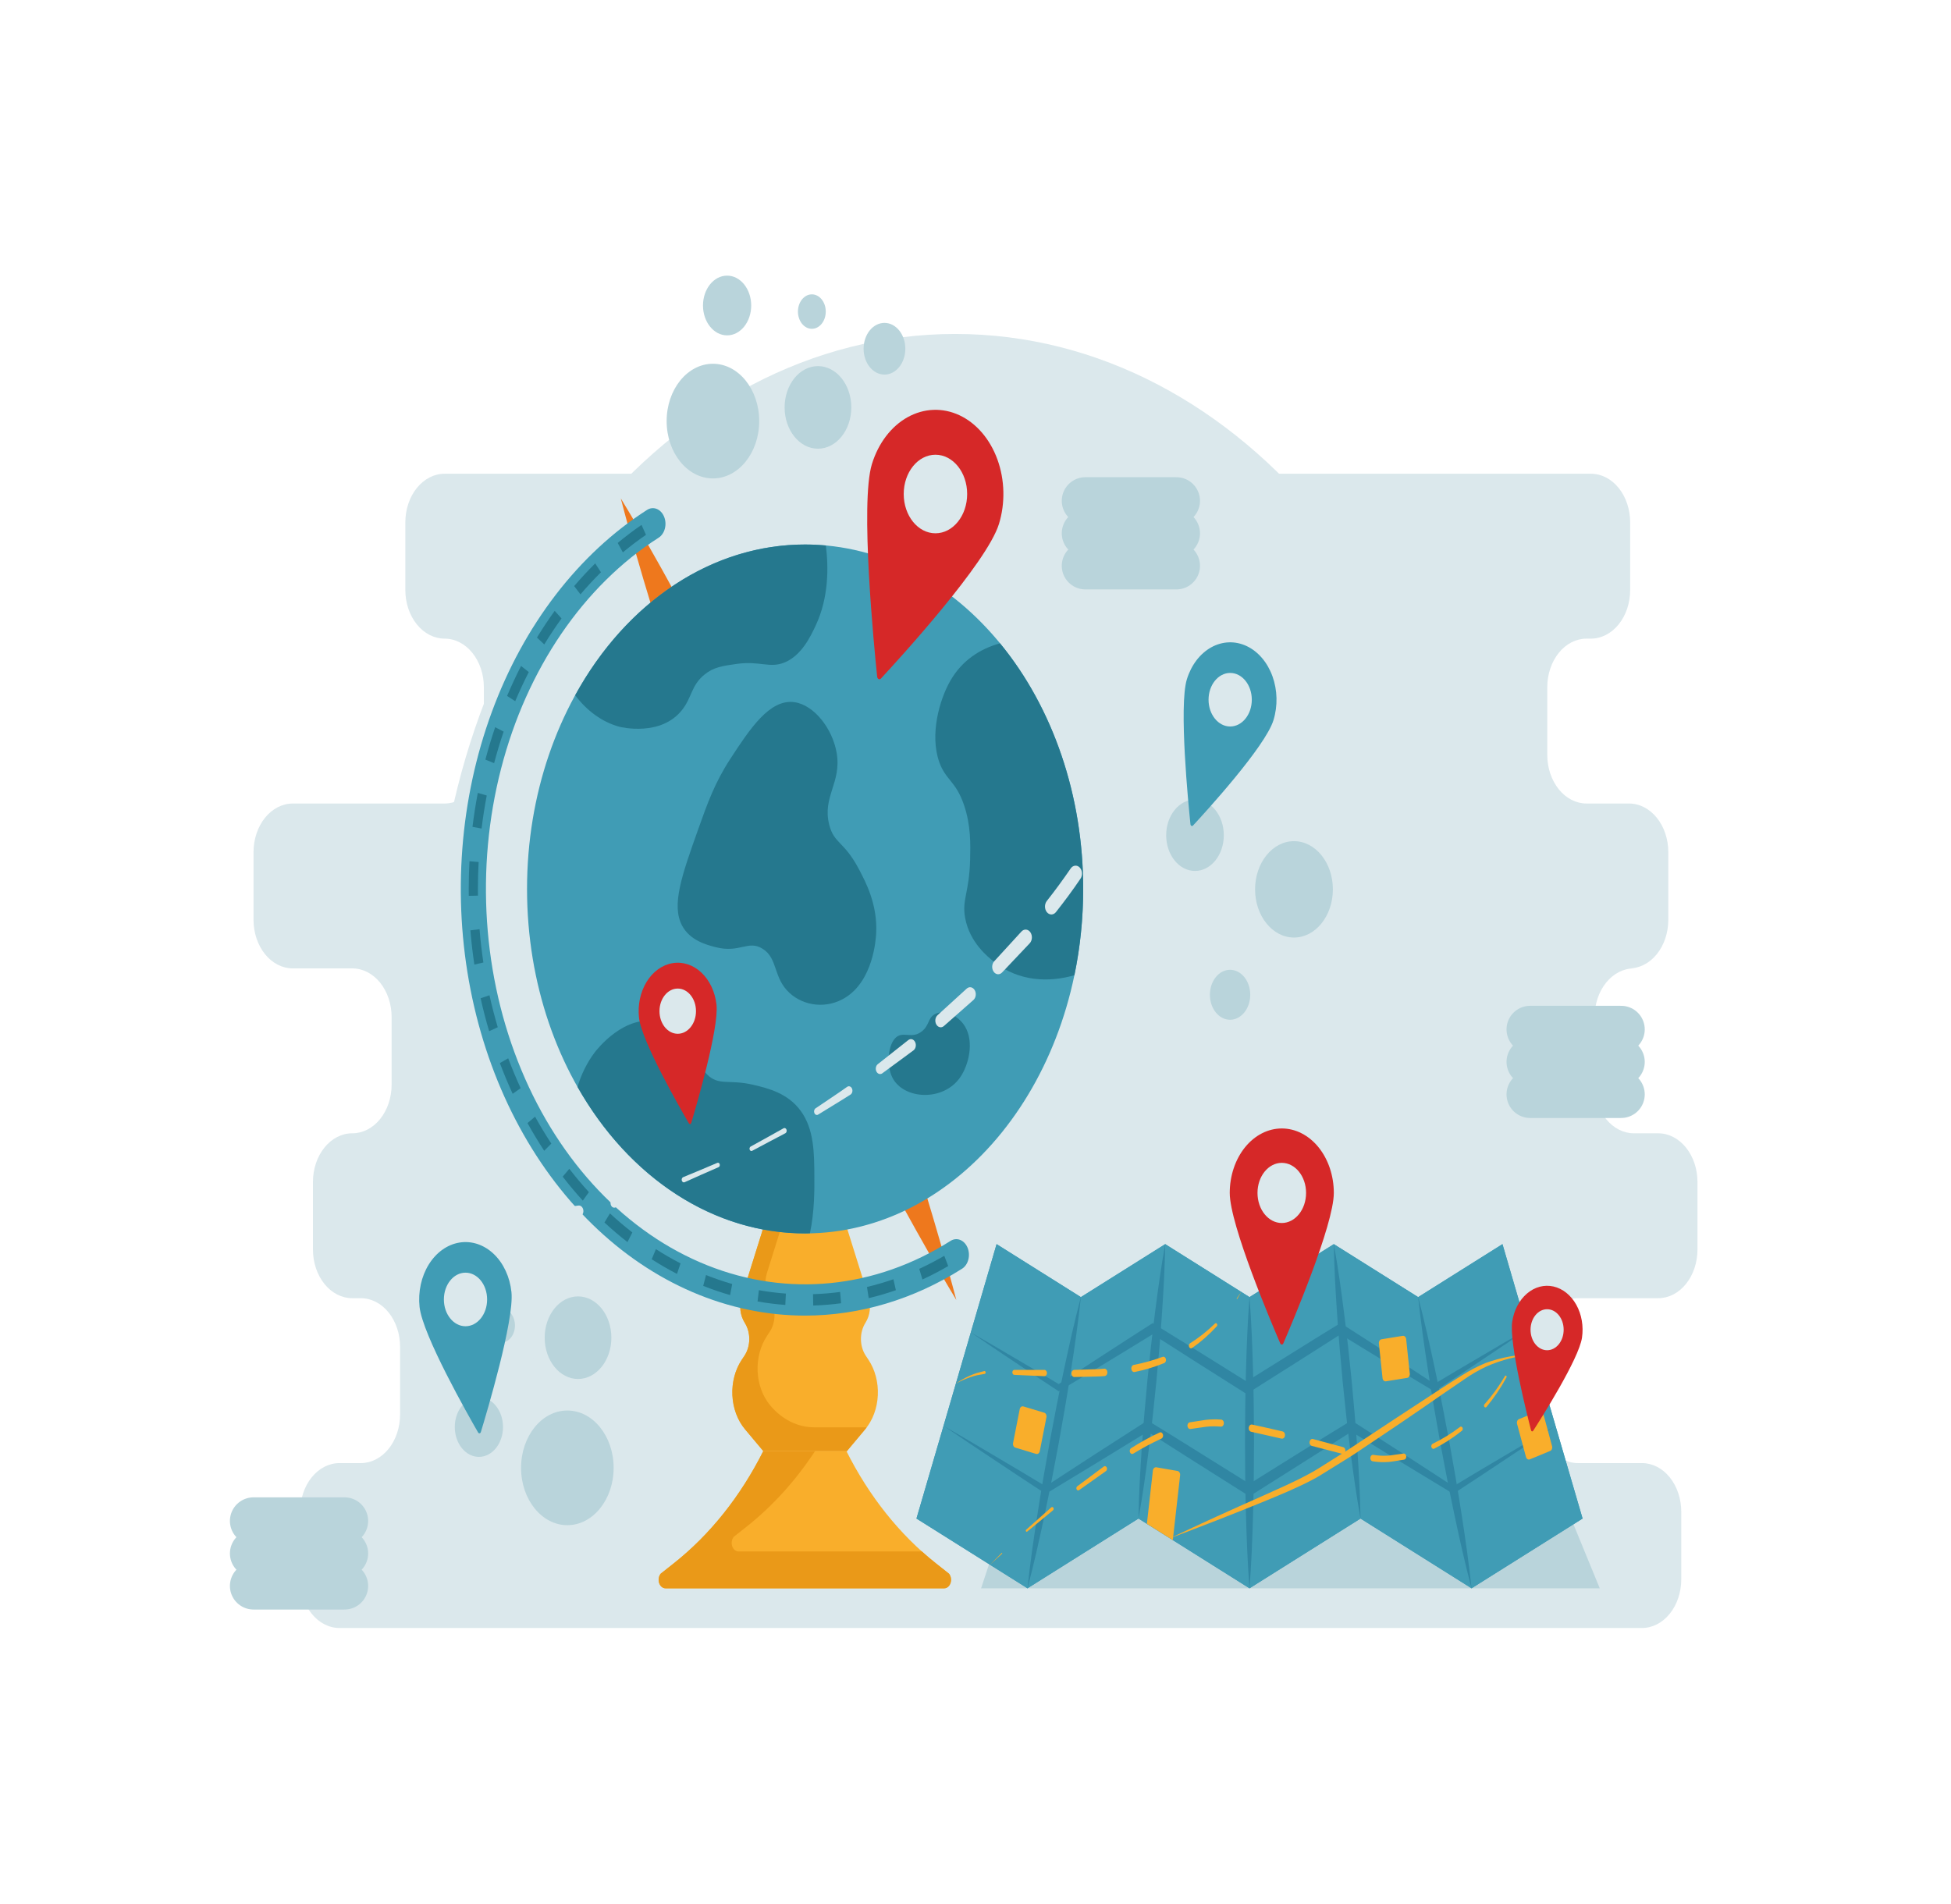 <svg width="124" height="121" viewBox="0 0 124 121" fill="none" xmlns="http://www.w3.org/2000/svg">
<path d="M106.033 58.464V54.165C106.033 53.345 105.77 52.559 105.302 51.979C104.834 51.4 104.2 51.074 103.538 51.074H100.835C100.508 51.074 100.183 50.994 99.881 50.839C99.578 50.683 99.303 50.456 99.071 50.169C98.84 49.882 98.656 49.541 98.53 49.166C98.405 48.791 98.34 48.389 98.34 47.983V43.684C98.34 42.864 98.603 42.078 99.071 41.498C99.539 40.918 100.174 40.593 100.835 40.593H101.114C101.441 40.593 101.766 40.513 102.068 40.357C102.371 40.202 102.646 39.974 102.878 39.687C103.11 39.4 103.293 39.06 103.419 38.685C103.544 38.31 103.609 37.908 103.609 37.502V33.203C103.609 32.383 103.346 31.597 102.878 31.017C102.41 30.437 101.775 30.112 101.114 30.112H28.257C27.93 30.112 27.605 30.192 27.303 30.347C27 30.502 26.725 30.73 26.493 31.017C26.261 31.304 26.078 31.645 25.952 32.02C25.827 32.395 25.762 32.797 25.762 33.203V37.502C25.762 37.908 25.827 38.31 25.952 38.685C26.078 39.06 26.261 39.4 26.493 39.687C26.725 39.974 27 40.202 27.303 40.358C27.605 40.513 27.93 40.593 28.257 40.593C28.585 40.593 28.91 40.673 29.212 40.828C29.515 40.983 29.79 41.211 30.022 41.498C30.253 41.785 30.437 42.126 30.563 42.501C30.688 42.876 30.753 43.278 30.753 43.684V47.983C30.753 48.389 30.688 48.791 30.563 49.166C30.437 49.541 30.253 49.882 30.022 50.169C29.79 50.456 29.515 50.683 29.212 50.839C28.91 50.994 28.585 51.074 28.257 51.074H18.608C18.281 51.074 17.956 51.154 17.654 51.309C17.351 51.465 17.076 51.692 16.844 51.979C16.612 52.266 16.429 52.607 16.303 52.982C16.178 53.357 16.113 53.759 16.113 54.165V58.464C16.113 58.87 16.178 59.272 16.303 59.647C16.429 60.022 16.612 60.363 16.844 60.65C17.076 60.937 17.351 61.164 17.654 61.32C17.956 61.475 18.281 61.555 18.608 61.555H22.395C22.722 61.555 23.047 61.635 23.349 61.79C23.652 61.946 23.927 62.173 24.159 62.46C24.391 62.748 24.574 63.088 24.7 63.463C24.825 63.838 24.89 64.24 24.89 64.646V68.945C24.89 69.765 24.627 70.551 24.159 71.131C23.691 71.711 23.056 72.036 22.395 72.036H22.385C21.724 72.036 21.089 72.362 20.621 72.942C20.153 73.521 19.89 74.308 19.89 75.127V79.426C19.89 79.832 19.955 80.234 20.08 80.609C20.206 80.984 20.389 81.325 20.621 81.612C20.853 81.899 21.128 82.127 21.43 82.282C21.733 82.438 22.058 82.517 22.385 82.517H22.933C23.261 82.517 23.585 82.597 23.888 82.753C24.191 82.908 24.466 83.136 24.698 83.423C24.929 83.71 25.113 84.05 25.238 84.426C25.364 84.801 25.428 85.203 25.428 85.609V89.908C25.428 90.727 25.165 91.514 24.698 92.093C24.23 92.673 23.595 92.999 22.933 92.999H21.574C21.246 92.999 20.922 93.079 20.619 93.234C20.317 93.389 20.041 93.617 19.81 93.904C19.578 94.191 19.394 94.532 19.269 94.907C19.143 95.282 19.079 95.684 19.079 96.09V100.389C19.079 101.209 19.342 101.995 19.81 102.574C20.278 103.154 20.912 103.48 21.574 103.48H104.361C105.023 103.48 105.657 103.154 106.125 102.574C106.593 101.995 106.856 101.209 106.856 100.389V96.09C106.856 95.27 106.593 94.484 106.125 93.904C105.657 93.324 105.023 92.999 104.361 92.999H100.29C99.962 92.999 99.638 92.919 99.335 92.763C99.032 92.608 98.757 92.38 98.525 92.093C98.294 91.806 98.11 91.466 97.984 91.09C97.859 90.715 97.795 90.314 97.795 89.908V85.609C97.795 84.789 98.057 84.002 98.525 83.423C98.993 82.843 99.628 82.517 100.29 82.517H105.391C105.719 82.517 106.043 82.438 106.346 82.282C106.648 82.127 106.924 81.899 107.155 81.612C107.387 81.325 107.571 80.984 107.696 80.609C107.821 80.234 107.886 79.832 107.886 79.426V75.127C107.886 74.721 107.821 74.319 107.696 73.944C107.571 73.569 107.387 73.229 107.155 72.942C106.924 72.655 106.648 72.427 106.346 72.272C106.043 72.116 105.719 72.036 105.391 72.036H103.843C103.182 72.036 102.547 71.711 102.079 71.131C101.611 70.551 101.348 69.765 101.348 68.945V64.646C101.348 63.826 101.611 63.04 102.079 62.46C102.547 61.881 103.182 61.555 103.843 61.555H103.538C104.2 61.555 104.834 61.229 105.302 60.65C105.77 60.07 106.033 59.284 106.033 58.464Z" fill="#DBE8EC"/>
<path d="M60.71 103.288C79.002 103.288 93.831 84.918 93.831 62.257C93.831 39.597 79.002 21.227 60.71 21.227C42.418 21.227 27.589 39.597 27.589 62.257C27.589 84.918 42.418 103.288 60.71 103.288Z" fill="#DBE8EC"/>
<path d="M101.676 100.958H62.355L63.821 96.524H99.855L101.676 100.958Z" fill="#B9D4DB"/>
<path d="M53.825 92.239H48.516L47.349 90.846C46.873 90.277 46.587 89.505 46.549 88.687C46.511 87.868 46.725 87.061 47.146 86.429L47.313 86.178C47.509 85.884 47.618 85.516 47.622 85.135C47.626 84.754 47.525 84.383 47.335 84.082L47.334 84.08C47.19 83.852 47.096 83.581 47.062 83.294C47.027 83.008 47.054 82.715 47.138 82.445L48.516 78.039H53.825L55.203 82.444C55.287 82.714 55.313 83.007 55.279 83.294C55.245 83.581 55.151 83.852 55.006 84.08C54.816 84.38 54.715 84.751 54.719 85.133C54.723 85.514 54.832 85.882 55.028 86.176L55.196 86.429C55.617 87.062 55.83 87.868 55.792 88.686C55.755 89.505 55.469 90.276 54.992 90.845L53.825 92.239Z" fill="#F9AE2B"/>
<path d="M48.952 89.331C48.476 88.762 48.19 87.991 48.152 87.172C48.115 86.353 48.328 85.547 48.749 84.914L48.917 84.662C49.113 84.368 49.222 84.001 49.225 83.62C49.229 83.239 49.128 82.868 48.938 82.568L48.937 82.565C48.793 82.337 48.699 82.067 48.665 81.78C48.63 81.494 48.657 81.201 48.741 80.931L49.645 78.039H48.516L47.138 82.446C47.053 82.716 47.027 83.009 47.061 83.295C47.096 83.581 47.19 83.852 47.334 84.08L47.335 84.082C47.525 84.382 47.626 84.753 47.622 85.134C47.618 85.515 47.51 85.883 47.314 86.177L47.146 86.429C46.725 87.061 46.511 87.868 46.549 88.687C46.587 89.505 46.873 90.277 47.349 90.846L48.516 92.239H53.825L54.992 90.845C55.025 90.806 55.054 90.765 55.084 90.724H51.739C50.7 90.724 49.701 90.225 48.952 89.331Z" fill="#EA9918"/>
<path d="M60.009 100.958H42.298C42.211 100.958 42.126 100.926 42.053 100.866C41.981 100.805 41.925 100.719 41.892 100.619C41.859 100.519 41.852 100.409 41.87 100.303C41.888 100.198 41.931 100.101 41.994 100.026L42.829 99.365C45.128 97.544 47.069 95.109 48.51 92.239H53.797C55.238 95.109 57.179 97.544 59.478 99.365L60.313 100.026C60.375 100.101 60.419 100.198 60.437 100.303C60.455 100.409 60.447 100.519 60.415 100.619C60.382 100.719 60.326 100.805 60.254 100.866C60.181 100.926 60.096 100.958 60.009 100.958Z" fill="#F9AE2B"/>
<path d="M59.478 99.365C59.176 99.126 58.881 98.876 58.592 98.616H46.942C46.854 98.616 46.769 98.584 46.697 98.523C46.624 98.463 46.568 98.377 46.536 98.277C46.503 98.176 46.495 98.066 46.513 97.961C46.532 97.855 46.575 97.758 46.638 97.683L47.473 97.022C49.112 95.723 50.573 94.108 51.801 92.239H48.51C47.069 95.109 45.128 97.544 42.829 99.365L41.994 100.026C41.931 100.101 41.888 100.198 41.87 100.303C41.852 100.409 41.859 100.519 41.892 100.619C41.925 100.719 41.981 100.805 42.053 100.866C42.126 100.926 42.211 100.958 42.298 100.958H60.009C60.096 100.958 60.181 100.926 60.254 100.866C60.326 100.805 60.382 100.719 60.415 100.619C60.447 100.519 60.455 100.409 60.437 100.303C60.419 100.198 60.375 100.101 60.313 100.026L59.478 99.365Z" fill="#EA9918"/>
<path d="M39.457 31.683C39.756 32.165 40.039 32.656 40.331 33.142L41.181 34.616C41.746 35.6 42.297 36.592 42.842 37.589C43.716 39.721 44.615 41.837 45.501 43.962L50.831 56.699L56.162 69.436L58.828 75.804C59.167 76.933 59.507 78.061 59.831 79.2L60.316 80.908C60.471 81.482 60.632 82.052 60.781 82.63C60.486 82.146 60.203 81.654 59.913 81.167L59.066 79.691C58.502 78.707 57.952 77.713 57.403 76.719L54.738 70.351L49.407 57.614L44.076 44.877C43.184 42.757 42.306 40.627 41.403 38.514C41.059 37.388 40.722 36.258 40.398 35.119L39.916 33.409C39.763 32.833 39.603 32.263 39.457 31.683Z" fill="#EE781D"/>
<path d="M51.17 83.624C46.265 83.621 41.502 81.578 37.646 77.821C33.79 74.064 31.064 68.811 29.906 62.906C28.748 57.001 29.224 50.785 31.259 45.255C33.293 39.725 36.768 35.202 41.126 32.411C41.315 32.29 41.535 32.267 41.737 32.347C41.94 32.428 42.109 32.604 42.206 32.838C42.304 33.072 42.323 33.345 42.258 33.596C42.194 33.847 42.051 34.056 41.862 34.177C37.087 37.232 33.486 42.509 31.849 48.85C30.212 55.191 30.672 62.077 33.13 67.997C35.587 73.918 39.841 78.388 44.956 80.428C50.072 82.467 55.631 81.908 60.415 78.874C60.604 78.754 60.825 78.732 61.027 78.813C61.23 78.894 61.398 79.072 61.495 79.306C61.592 79.541 61.61 79.814 61.544 80.065C61.479 80.316 61.336 80.524 61.146 80.644C58.057 82.598 54.639 83.619 51.17 83.624Z" fill="#409CB5"/>
<path d="M51.171 78.4C60.932 78.4 68.844 68.598 68.844 56.506C68.844 44.414 60.932 34.611 51.171 34.611C41.41 34.611 33.497 44.414 33.497 56.506C33.497 68.598 41.41 78.4 51.171 78.4Z" fill="#409CB5"/>
<path d="M51.687 82.984L51.673 82.261C52.248 82.244 52.827 82.197 53.396 82.121L53.458 82.839C52.874 82.917 52.278 82.966 51.687 82.984ZM49.913 82.945C49.324 82.902 48.73 82.828 48.148 82.724L48.232 82.008C48.797 82.109 49.375 82.181 49.948 82.224L49.913 82.945ZM55.213 82.514L55.103 81.804C55.666 81.669 56.232 81.504 56.783 81.313L56.94 82.009C56.374 82.206 55.793 82.376 55.213 82.514ZM46.404 82.319C45.831 82.154 45.255 81.958 44.694 81.734L44.873 81.046C45.419 81.263 45.978 81.454 46.536 81.615L46.404 82.319ZM58.628 81.328L58.424 80.651C58.962 80.403 59.497 80.124 60.016 79.822L60.264 80.476C59.731 80.787 59.18 81.074 58.628 81.328ZM43.028 80.973C42.485 80.692 41.944 80.379 41.42 80.042L41.688 79.4C42.199 79.728 42.725 80.032 43.253 80.305L43.028 80.973ZM39.88 78.95C39.381 78.563 38.889 78.144 38.417 77.705L38.767 77.127C39.226 77.553 39.705 77.961 40.19 78.338L39.88 78.95ZM37.042 76.316C36.601 75.833 36.171 75.32 35.763 74.793L36.184 74.293C36.581 74.806 37 75.305 37.429 75.775L37.042 76.316ZM34.588 73.147C34.216 72.58 33.859 71.988 33.526 71.386L34.008 70.978C34.331 71.563 34.679 72.139 35.041 72.691L34.588 73.147ZM32.584 69.525C32.292 68.891 32.018 68.234 31.77 67.573L32.299 67.268C32.541 67.911 32.807 68.549 33.091 69.166L32.584 69.525ZM31.089 65.545C30.885 64.859 30.703 64.156 30.547 63.453L31.11 63.262C31.261 63.945 31.439 64.629 31.636 65.295L31.089 65.545ZM30.149 61.311C30.041 60.594 29.956 59.861 29.897 59.136L30.478 59.063C30.535 59.769 30.617 60.481 30.722 61.179L30.149 61.311ZM29.794 56.942C29.792 56.797 29.791 56.651 29.791 56.506C29.791 55.921 29.807 55.328 29.838 54.743L30.421 54.791C30.39 55.36 30.375 55.937 30.375 56.506C30.375 56.647 30.376 56.789 30.377 56.93L29.794 56.942ZM30.608 52.665L30.03 52.557C30.119 51.834 30.232 51.108 30.369 50.398L30.936 50.566C30.804 51.256 30.693 51.962 30.608 52.665ZM31.405 48.508L30.85 48.283C31.034 47.588 31.243 46.896 31.472 46.223L32.01 46.505C31.787 47.159 31.584 47.832 31.405 48.508ZM32.746 44.57L32.229 44.235C32.502 43.589 32.801 42.949 33.116 42.331L33.609 42.718C33.302 43.319 33.012 43.942 32.746 44.57ZM34.593 40.961L34.127 40.525C34.482 39.944 34.862 39.373 35.255 38.828L35.69 39.31C35.307 39.84 34.938 40.395 34.593 40.961ZM36.893 37.779L36.492 37.253C36.92 36.751 37.371 36.266 37.83 35.811L38.195 36.376C37.748 36.818 37.31 37.29 36.893 37.779ZM39.586 35.111L39.26 34.511C39.749 34.105 40.258 33.719 40.773 33.364L41.057 33.995C40.556 34.341 40.061 34.716 39.586 35.111Z" fill="#25788E"/>
<path d="M51.839 39.769C51.52 40.448 50.95 41.656 49.875 42.104C48.919 42.501 48.297 41.991 46.812 42.201C45.913 42.329 45.349 42.408 44.769 42.883C43.928 43.572 43.979 44.328 43.355 45.121C42.01 46.832 39.489 46.227 39.349 46.191C38.276 45.891 37.303 45.193 36.558 44.19C38.177 41.237 40.356 38.82 42.903 37.15C45.45 35.48 48.289 34.609 51.171 34.611C51.613 34.611 52.053 34.632 52.487 34.67C52.66 36.006 52.688 37.967 51.839 39.769Z" fill="#25788E"/>
<path d="M46.418 48.234C47.652 46.345 48.922 44.4 50.503 44.634C51.749 44.819 52.909 46.316 53.174 47.845C53.504 49.754 52.252 50.631 52.702 52.419C53.009 53.634 53.646 53.46 54.587 55.241C55.032 56.082 55.783 57.502 55.687 59.328C55.665 59.745 55.487 62.323 53.723 63.414C52.565 64.132 51.114 63.965 50.189 63.123C49.12 62.15 49.464 60.922 48.461 60.301C47.546 59.734 47.014 60.602 45.476 60.203C44.909 60.056 43.862 59.785 43.355 58.841C42.658 57.544 43.334 55.641 44.376 52.711C44.963 51.06 45.428 49.751 46.418 48.234Z" fill="#25788E"/>
<path d="M68.844 56.505C68.845 58.355 68.657 60.196 68.286 61.987C66.661 62.462 64.747 62.38 63.228 61.176C62.78 60.822 61.634 59.913 61.343 58.354C61.124 57.179 61.601 56.769 61.657 54.657C61.682 53.698 61.714 52.461 61.264 51.154C60.739 49.627 60.101 49.593 59.693 48.429C59.085 46.692 59.703 44.49 60.4 43.272C61.143 41.974 62.297 41.236 63.559 40.892C65.235 42.926 66.566 45.356 67.474 48.037C68.382 50.719 68.848 53.598 68.844 56.505Z" fill="#25788E"/>
<path d="M56.708 68.475C56.328 67.698 56.435 66.397 56.944 65.945C57.411 65.529 57.951 66.065 58.593 65.555C59.065 65.181 58.965 64.742 59.379 64.485C59.951 64.129 60.893 64.498 61.343 65.263C61.921 66.249 61.566 67.697 61.028 68.475C59.939 70.052 57.399 69.887 56.708 68.475Z" fill="#25788E"/>
<path d="M51.475 78.394C51.373 78.398 51.272 78.4 51.17 78.4C48.332 78.403 45.535 77.557 43.017 75.936C40.499 74.314 38.333 71.964 36.704 69.085C36.945 68.283 37.31 67.547 37.778 66.918C37.922 66.725 39.722 64.4 41.862 64.972C42.605 65.196 43.283 65.667 43.826 66.334C44.517 67.206 44.353 67.694 44.926 68.28C45.677 69.048 46.323 68.58 47.91 68.961C48.807 69.176 50.069 69.48 50.895 70.615C51.743 71.779 51.751 73.291 51.759 74.8C51.764 75.528 51.773 77.034 51.475 78.394Z" fill="#25788E"/>
<path d="M29.422 63.322C29.194 63.702 28.976 64.089 28.762 64.478C28.547 64.867 28.342 65.262 28.145 65.665C28.128 65.7 28.1 65.726 28.067 65.736C28.035 65.746 28 65.739 27.971 65.718C27.943 65.696 27.922 65.662 27.914 65.621C27.906 65.581 27.911 65.538 27.928 65.502C27.93 65.5 27.931 65.496 27.933 65.494C28.154 65.103 28.383 64.722 28.621 64.35C28.859 63.977 29.109 63.617 29.363 63.263C29.369 63.254 29.378 63.248 29.388 63.247C29.398 63.246 29.408 63.25 29.415 63.257C29.423 63.265 29.428 63.276 29.429 63.288C29.43 63.3 29.428 63.313 29.422 63.322Z" fill="#DBE8EC"/>
<path d="M27.116 68.161C26.825 69.008 26.625 69.9 26.522 70.812C26.518 70.853 26.508 70.892 26.492 70.927C26.475 70.963 26.453 70.994 26.427 71.019C26.401 71.044 26.372 71.063 26.34 71.073C26.308 71.084 26.275 71.087 26.242 71.082C26.21 71.077 26.178 71.064 26.149 71.044C26.121 71.024 26.096 70.997 26.075 70.965C26.055 70.932 26.04 70.896 26.032 70.856C26.023 70.817 26.02 70.776 26.024 70.735L26.026 70.724C26.162 69.766 26.407 68.836 26.753 67.962C26.776 67.904 26.815 67.859 26.864 67.836C26.912 67.814 26.966 67.816 27.013 67.842C27.061 67.868 27.098 67.916 27.117 67.975C27.136 68.035 27.136 68.102 27.116 68.161Z" fill="#DBE8EC"/>
<path d="M26.749 73.434C26.829 73.628 26.892 73.832 26.981 74.018C27.072 74.204 27.173 74.381 27.285 74.547C27.513 74.881 27.778 75.174 28.071 75.418C28.141 75.478 28.189 75.569 28.205 75.672C28.221 75.775 28.203 75.881 28.155 75.968C28.108 76.055 28.034 76.115 27.951 76.134C27.868 76.154 27.782 76.132 27.712 76.073L27.705 76.067C27.37 75.772 27.069 75.421 26.811 75.024C26.683 74.823 26.567 74.611 26.465 74.388C26.364 74.165 26.292 73.924 26.205 73.692C26.174 73.607 26.17 73.51 26.196 73.421C26.221 73.333 26.273 73.26 26.342 73.219C26.41 73.178 26.488 73.172 26.56 73.202C26.632 73.231 26.691 73.295 26.726 73.378L26.749 73.434Z" fill="#DBE8EC"/>
<path d="M30.059 76.471C30.78 76.684 31.516 76.816 32.256 76.867C32.346 76.874 32.431 76.925 32.49 77.009C32.55 77.093 32.581 77.202 32.575 77.314C32.57 77.426 32.529 77.53 32.462 77.605C32.394 77.679 32.306 77.717 32.215 77.711C31.431 77.662 30.652 77.516 29.892 77.273C29.806 77.246 29.732 77.177 29.687 77.082C29.642 76.988 29.629 76.875 29.651 76.768C29.674 76.662 29.729 76.571 29.805 76.515C29.882 76.459 29.973 76.443 30.059 76.471Z" fill="#DBE8EC"/>
<path d="M34.504 76.872C35.255 76.824 36.007 76.742 36.758 76.628C36.832 76.617 36.907 76.642 36.966 76.698C37.026 76.754 37.065 76.837 37.076 76.928C37.087 77.02 37.068 77.113 37.024 77.188C36.98 77.263 36.915 77.313 36.841 77.329C36.081 77.494 35.314 77.611 34.544 77.681C34.457 77.688 34.372 77.653 34.307 77.582C34.241 77.512 34.201 77.412 34.195 77.305C34.189 77.198 34.218 77.092 34.275 77.011C34.331 76.93 34.412 76.88 34.499 76.873L34.504 76.872Z" fill="#DBE8EC"/>
<path d="M39.001 76.186L41.226 75.579L41.236 75.577C41.282 75.564 41.33 75.575 41.37 75.606C41.41 75.637 41.439 75.686 41.45 75.743C41.461 75.799 41.454 75.859 41.43 75.91C41.406 75.96 41.367 75.997 41.322 76.012L39.1 76.754C39.04 76.774 38.976 76.764 38.922 76.725C38.868 76.687 38.829 76.623 38.813 76.549C38.797 76.475 38.805 76.395 38.836 76.329C38.867 76.262 38.918 76.213 38.978 76.193C38.981 76.192 38.984 76.191 38.988 76.19L39.001 76.186Z" fill="#DBE8EC"/>
<path d="M43.425 74.822C44.148 74.528 44.868 74.221 45.588 73.915L45.593 73.913C45.622 73.9 45.655 73.903 45.683 73.919C45.711 73.936 45.733 73.966 45.743 74.003C45.753 74.04 45.751 74.08 45.738 74.115C45.724 74.149 45.7 74.176 45.67 74.189C44.95 74.504 44.228 74.818 43.51 75.146C43.493 75.153 43.475 75.157 43.457 75.156C43.439 75.155 43.421 75.15 43.405 75.14C43.389 75.131 43.374 75.118 43.362 75.101C43.349 75.085 43.34 75.066 43.334 75.045C43.327 75.024 43.325 75.001 43.325 74.979C43.326 74.957 43.33 74.935 43.338 74.914C43.345 74.894 43.356 74.876 43.369 74.861C43.383 74.846 43.398 74.834 43.415 74.826L43.419 74.824L43.425 74.822Z" fill="#DBE8EC"/>
<path d="M47.713 72.876C48.411 72.497 49.103 72.104 49.798 71.718L49.802 71.716C49.819 71.706 49.837 71.701 49.855 71.701C49.874 71.7 49.892 71.704 49.909 71.712C49.926 71.72 49.942 71.732 49.956 71.748C49.969 71.763 49.98 71.782 49.987 71.803C49.995 71.824 49.999 71.846 49.999 71.869C50 71.891 49.997 71.914 49.99 71.935C49.984 71.957 49.974 71.976 49.961 71.993C49.949 72.009 49.933 72.022 49.917 72.032L49.914 72.033C49.211 72.406 48.505 72.77 47.805 73.15C47.791 73.158 47.775 73.162 47.759 73.163C47.743 73.163 47.728 73.16 47.713 73.153C47.698 73.145 47.685 73.135 47.674 73.121C47.662 73.108 47.653 73.091 47.647 73.074C47.64 73.056 47.637 73.036 47.637 73.017C47.636 72.997 47.639 72.978 47.645 72.96C47.651 72.942 47.659 72.925 47.67 72.911C47.681 72.897 47.694 72.886 47.709 72.878L47.713 72.876Z" fill="#DBE8EC"/>
<path d="M51.838 70.447L52.841 69.771C53.175 69.546 53.51 69.321 53.839 69.085C53.864 69.066 53.893 69.054 53.922 69.049C53.952 69.044 53.982 69.047 54.01 69.056C54.039 69.066 54.066 69.082 54.089 69.104C54.113 69.127 54.133 69.155 54.148 69.186C54.163 69.218 54.172 69.253 54.176 69.29C54.18 69.326 54.178 69.363 54.17 69.399C54.163 69.434 54.149 69.468 54.131 69.497C54.113 69.526 54.091 69.55 54.065 69.569L54.057 69.574L54.055 69.576C53.716 69.796 53.371 70.003 53.029 70.214L52 70.846C51.958 70.873 51.909 70.877 51.864 70.859C51.819 70.841 51.782 70.802 51.76 70.749C51.738 70.698 51.733 70.637 51.747 70.581C51.761 70.525 51.792 70.478 51.833 70.45L51.838 70.447Z" fill="#DBE8EC"/>
<path d="M55.798 67.635L57.72 66.118L57.729 66.111C57.764 66.084 57.802 66.065 57.842 66.056C57.883 66.047 57.924 66.049 57.964 66.059C58.004 66.07 58.041 66.091 58.075 66.12C58.108 66.149 58.137 66.186 58.159 66.229C58.181 66.271 58.196 66.319 58.203 66.369C58.21 66.419 58.209 66.47 58.2 66.519C58.191 66.569 58.175 66.615 58.151 66.657C58.128 66.698 58.098 66.734 58.063 66.761L58.055 66.767L56.078 68.222C56.016 68.268 55.942 68.281 55.871 68.26C55.801 68.239 55.741 68.184 55.703 68.108C55.665 68.032 55.653 67.941 55.669 67.853C55.685 67.766 55.728 67.69 55.789 67.642L55.798 67.635Z" fill="#DBE8EC"/>
<path d="M59.597 64.52L61.43 62.849L61.441 62.839C61.48 62.804 61.523 62.778 61.569 62.764C61.616 62.75 61.664 62.748 61.711 62.756C61.758 62.765 61.803 62.785 61.843 62.816C61.884 62.846 61.92 62.886 61.948 62.934C61.976 62.981 61.996 63.035 62.008 63.093C62.019 63.15 62.021 63.209 62.014 63.267C62.007 63.326 61.991 63.382 61.966 63.432C61.941 63.482 61.909 63.526 61.871 63.561L61.866 63.565L59.989 65.219C59.915 65.284 59.823 65.311 59.734 65.292C59.645 65.274 59.565 65.213 59.512 65.122C59.459 65.031 59.437 64.918 59.45 64.807C59.464 64.696 59.513 64.597 59.586 64.53L59.597 64.52Z" fill="#DBE8EC"/>
<path d="M63.203 61.087L64.906 59.227L64.922 59.21C65.001 59.124 65.105 59.08 65.211 59.088C65.316 59.096 65.415 59.156 65.485 59.255C65.555 59.353 65.59 59.482 65.584 59.613C65.577 59.743 65.529 59.866 65.45 59.953L65.445 59.958L63.688 61.815C63.611 61.895 63.513 61.935 63.413 61.926C63.312 61.916 63.219 61.858 63.154 61.764C63.088 61.671 63.055 61.548 63.061 61.425C63.068 61.3 63.114 61.185 63.189 61.102L63.203 61.087Z" fill="#DBE8EC"/>
<path d="M66.532 57.27C67.059 56.602 67.565 55.909 68.052 55.2C68.122 55.099 68.222 55.036 68.329 55.025C68.436 55.014 68.542 55.056 68.624 55.142C68.707 55.228 68.758 55.35 68.767 55.483C68.777 55.616 68.743 55.748 68.674 55.85C68.178 56.586 67.653 57.289 67.114 57.974C67.039 58.07 66.936 58.125 66.828 58.127C66.72 58.128 66.616 58.077 66.539 57.984C66.462 57.89 66.418 57.763 66.416 57.629C66.415 57.495 66.456 57.367 66.531 57.271L66.532 57.27Z" fill="#DBE8EC"/>
<path d="M69.435 53.001C69.865 52.246 70.253 51.457 70.598 50.638C70.643 50.531 70.72 50.449 70.813 50.412C70.906 50.374 71.007 50.383 71.095 50.437C71.182 50.491 71.249 50.586 71.281 50.7C71.312 50.815 71.306 50.94 71.264 51.049C70.919 51.919 70.524 52.755 70.079 53.553C70.021 53.659 69.931 53.732 69.829 53.756C69.727 53.78 69.622 53.753 69.536 53.681C69.45 53.608 69.391 53.497 69.371 53.371C69.352 53.244 69.374 53.114 69.432 53.007L69.435 53.001Z" fill="#DBE8EC"/>
<path d="M71.388 48.096C71.573 47.237 71.599 46.338 71.466 45.465L71.465 45.464C71.448 45.366 71.463 45.265 71.506 45.18C71.549 45.096 71.617 45.036 71.695 45.013C71.773 44.99 71.856 45.007 71.924 45.059C71.993 45.11 72.043 45.193 72.062 45.29C72.245 46.275 72.244 47.299 72.059 48.283C72.049 48.338 72.031 48.39 72.006 48.436C71.98 48.482 71.948 48.522 71.91 48.552C71.872 48.583 71.829 48.604 71.785 48.614C71.741 48.624 71.695 48.623 71.651 48.612C71.607 48.6 71.565 48.578 71.528 48.546C71.49 48.514 71.459 48.474 71.434 48.427C71.41 48.38 71.393 48.327 71.385 48.272C71.376 48.217 71.377 48.161 71.387 48.106L71.388 48.096Z" fill="#DBE8EC"/>
<path d="M70.425 43.231C69.876 42.629 69.233 42.17 68.537 41.884C68.486 41.862 68.444 41.816 68.421 41.756C68.397 41.696 68.393 41.627 68.41 41.564C68.426 41.501 68.463 41.448 68.51 41.417C68.558 41.386 68.614 41.38 68.665 41.399C69.433 41.668 70.15 42.127 70.77 42.748C70.796 42.776 70.818 42.809 70.834 42.847C70.849 42.884 70.859 42.925 70.862 42.968C70.865 43.01 70.861 43.052 70.851 43.093C70.84 43.133 70.824 43.17 70.802 43.203C70.78 43.235 70.753 43.262 70.722 43.281C70.692 43.301 70.659 43.313 70.625 43.316C70.591 43.32 70.556 43.315 70.524 43.302C70.491 43.29 70.461 43.269 70.435 43.242C70.432 43.239 70.428 43.234 70.425 43.231Z" fill="#DBE8EC"/>
<path d="M66.346 41.266C65.593 41.151 64.834 41.096 64.075 41.101C64.058 41.101 64.041 41.093 64.028 41.078C64.016 41.063 64.008 41.042 64.008 41.021C64.007 40.999 64.013 40.978 64.025 40.962C64.037 40.946 64.053 40.935 64.07 40.934C64.837 40.861 65.607 40.854 66.374 40.911C66.393 40.913 66.411 40.919 66.428 40.929C66.445 40.94 66.46 40.954 66.473 40.971C66.486 40.989 66.495 41.01 66.501 41.032C66.507 41.054 66.51 41.077 66.509 41.101C66.507 41.124 66.503 41.147 66.494 41.168C66.486 41.189 66.474 41.208 66.46 41.223C66.446 41.239 66.43 41.251 66.412 41.258C66.394 41.266 66.375 41.269 66.356 41.267C66.353 41.267 66.349 41.267 66.346 41.266Z" fill="#DBE8EC"/>
<path d="M63.491 33.303C62.73 35.78 57.136 41.895 55.99 43.129C55.971 43.151 55.947 43.165 55.921 43.171C55.895 43.177 55.868 43.174 55.843 43.162C55.819 43.151 55.797 43.131 55.781 43.105C55.764 43.08 55.754 43.049 55.751 43.017C55.557 41.152 54.656 31.976 55.416 29.499C55.824 28.172 56.639 27.101 57.684 26.519C58.73 25.938 59.918 25.895 60.989 26.399C62.06 26.904 62.925 27.914 63.394 29.209C63.863 30.504 63.898 31.976 63.491 33.303Z" fill="#D62828"/>
<path d="M59.454 33.898C60.567 33.898 61.47 32.78 61.47 31.401C61.47 30.021 60.567 28.904 59.454 28.904C58.341 28.904 57.438 30.021 57.438 31.401C57.438 32.78 58.341 33.898 59.454 33.898Z" fill="#DBE8EC"/>
<path d="M45.538 63.857C45.705 65.368 44.236 70.366 43.932 71.38C43.927 71.398 43.918 71.414 43.906 71.425C43.894 71.437 43.88 71.445 43.865 71.447C43.85 71.45 43.834 71.447 43.821 71.44C43.807 71.432 43.794 71.42 43.786 71.405C43.273 70.529 40.779 66.2 40.613 64.688C40.524 63.879 40.698 63.059 41.097 62.409C41.495 61.759 42.087 61.332 42.74 61.222C43.393 61.111 44.055 61.327 44.58 61.821C45.104 62.315 45.449 63.048 45.538 63.857Z" fill="#D62828"/>
<path d="M43.075 65.71C43.716 65.71 44.235 65.066 44.235 64.273C44.235 63.479 43.716 62.836 43.075 62.836C42.434 62.836 41.915 63.479 41.915 64.273C41.915 65.066 42.434 65.71 43.075 65.71Z" fill="#DBE8EC"/>
<path d="M58.248 96.524L65.304 100.958L72.359 96.524L79.415 100.958L86.471 96.524L93.528 100.958L100.585 96.524L95.493 79.081L90.134 82.448L84.774 79.081L79.415 82.448L74.057 79.081L68.698 82.448L63.34 79.081L58.248 96.524Z" fill="#409CB5"/>
<path d="M58.248 96.524L65.304 100.958L72.359 96.524L79.415 100.958L86.471 96.524L93.528 100.958L100.585 96.524L95.493 79.081L90.134 82.448L84.774 79.081L79.415 82.448L74.057 79.081L68.698 82.448L63.34 79.081L58.248 96.524Z" fill="#409CB5"/>
<path d="M61.702 84.692C62.652 85.234 63.595 85.79 64.539 86.347L65.955 87.181L67.367 88.024H67.218C68.202 87.374 69.189 86.729 70.178 86.09C71.165 85.447 72.154 84.808 73.145 84.175L73.259 84.103L73.376 84.175L76.369 86.026L79.356 87.891H79.098L82.086 86.025C83.081 85.4 84.079 84.783 85.079 84.171L85.198 84.098L85.313 84.171C86.303 84.806 87.295 85.439 88.282 86.084C89.269 86.726 90.258 87.365 91.243 88.016L91.087 88.016C92.08 87.417 93.076 86.825 94.076 86.242L95.573 85.361C96.071 85.065 96.574 84.782 97.075 84.493C96.59 84.822 96.109 85.158 95.622 85.481L94.164 86.457C93.193 87.11 92.219 87.757 91.243 88.397L91.168 88.445L91.087 88.397C90.081 87.798 89.081 87.187 88.079 86.579C87.076 85.973 86.078 85.357 85.079 84.742H85.313C84.323 85.378 83.331 86.01 82.337 86.638L79.356 88.522L79.227 88.603L79.098 88.522L76.119 86.637L73.145 84.738H73.376C72.378 85.355 71.378 85.967 70.375 86.573C69.374 87.183 68.372 87.789 67.367 88.389L67.288 88.435L67.218 88.389L65.835 87.475L64.455 86.551C63.535 85.937 62.616 85.322 61.702 84.692Z" fill="#3086A3"/>
<path d="M98.84 90.645L97.245 91.722L95.646 92.786C94.58 93.497 93.512 94.203 92.442 94.902L92.367 94.951L92.287 94.902L89.026 92.925L85.773 90.929H86.005C84.93 91.617 83.855 92.307 82.776 92.985L79.543 95.029L79.413 95.111L79.284 95.029L76.051 92.986C74.973 92.307 73.898 91.618 72.824 90.93H73.056L69.803 92.926L66.543 94.903L66.462 94.952L66.387 94.903C65.316 94.205 64.248 93.5 63.184 92.787L61.585 91.722L59.991 90.645L61.634 91.602L63.272 92.572C64.365 93.216 65.455 93.866 66.542 94.523H66.387L69.601 92.432L72.824 90.361L72.938 90.288L73.056 90.361C74.14 91.029 75.223 91.695 76.302 92.373L79.543 94.397H79.284L82.526 92.373C83.605 91.695 84.689 91.03 85.773 90.362L85.891 90.288L86.005 90.362L89.227 92.433L92.442 94.524H92.287C93.374 93.865 94.464 93.215 95.558 92.572L97.196 91.603L98.84 90.645Z" fill="#3086A3"/>
<path d="M68.698 82.448C68.531 84.023 68.308 85.583 68.067 87.137C67.951 87.915 67.815 88.688 67.689 89.464L67.28 91.782L66.841 94.092C66.684 94.859 66.537 95.628 66.37 96.392C66.046 97.923 65.703 99.449 65.304 100.958C65.47 99.383 65.693 97.824 65.935 96.27C66.05 95.491 66.187 94.719 66.312 93.943L66.722 91.625L67.162 89.316C67.318 88.549 67.466 87.779 67.633 87.015C67.957 85.484 68.3 83.959 68.698 82.448Z" fill="#3086A3"/>
<path d="M74.057 79.081C74.033 80.552 73.953 82.015 73.853 83.475C73.809 84.206 73.744 84.933 73.689 85.662L73.492 87.845L73.265 90.023C73.178 90.748 73.103 91.474 73.005 92.197C72.822 93.644 72.619 95.089 72.359 96.525C72.383 95.053 72.462 93.59 72.562 92.13C72.606 91.4 72.672 90.672 72.727 89.943L72.924 87.76L73.152 85.582C73.238 84.858 73.315 84.132 73.412 83.409C73.595 81.962 73.798 80.517 74.057 79.081Z" fill="#3086A3"/>
<path d="M79.415 82.448C79.534 83.991 79.595 85.534 79.637 87.076C79.664 87.847 79.67 88.618 79.685 89.39L79.701 91.704L79.686 94.017C79.67 94.788 79.665 95.56 79.638 96.331C79.596 97.874 79.534 99.416 79.415 100.958C79.296 99.416 79.233 97.874 79.192 96.331C79.165 95.56 79.16 94.788 79.144 94.017L79.129 91.704L79.145 89.39C79.16 88.618 79.166 87.847 79.192 87.076C79.235 85.534 79.297 83.991 79.415 82.448Z" fill="#3086A3"/>
<path d="M84.774 79.081C85.033 80.517 85.236 81.962 85.419 83.409C85.516 84.132 85.593 84.858 85.679 85.582L85.907 87.76L86.104 89.943C86.159 90.672 86.224 91.4 86.269 92.131C86.368 93.59 86.448 95.053 86.471 96.525C86.212 95.088 86.008 93.644 85.825 92.197C85.728 91.474 85.652 90.748 85.566 90.023L85.339 87.845L85.142 85.662C85.087 84.933 85.022 84.206 84.978 83.475C84.878 82.015 84.798 80.552 84.774 79.081Z" fill="#3086A3"/>
<path d="M90.134 82.448C90.532 83.959 90.875 85.484 91.199 87.015C91.366 87.779 91.513 88.549 91.67 89.316L92.11 91.625L92.519 93.943C92.645 94.719 92.782 95.491 92.897 96.27C93.139 97.824 93.361 99.383 93.528 100.958C93.129 99.449 92.785 97.923 92.462 96.392C92.294 95.628 92.148 94.859 91.991 94.092L91.552 91.782L91.143 89.464C91.017 88.688 90.881 87.915 90.765 87.137C90.524 85.583 90.301 84.023 90.134 82.448Z" fill="#3086A3"/>
<path d="M66.369 89.796L65.042 89.396C64.939 89.365 64.836 89.443 64.811 89.57L64.387 91.729C64.362 91.856 64.425 91.983 64.527 92.014L65.854 92.415C65.957 92.445 66.06 92.368 66.085 92.241L66.509 90.082C66.534 89.955 66.471 89.827 66.369 89.796Z" fill="#F9AE2B"/>
<path d="M89.157 84.91L87.802 85.129C87.698 85.146 87.624 85.265 87.638 85.394L87.87 87.597C87.883 87.727 87.979 87.818 88.084 87.801L89.438 87.582C89.543 87.566 89.616 87.447 89.603 87.318L89.371 85.114C89.357 84.985 89.261 84.894 89.157 84.91Z" fill="#F9AE2B"/>
<path d="M97.836 89.67L96.54 90.206C96.44 90.248 96.386 90.381 96.42 90.505L96.988 92.613C97.022 92.737 97.13 92.803 97.23 92.762L98.525 92.226C98.625 92.184 98.679 92.05 98.646 91.927L98.077 89.819C98.044 89.695 97.936 89.629 97.836 89.67Z" fill="#F9AE2B"/>
<path d="M74.84 93.499L73.493 93.266C73.442 93.258 73.391 93.274 73.35 93.313C73.308 93.351 73.281 93.408 73.274 93.471L72.893 96.859L74.54 97.895L75.005 93.771C75.012 93.707 74.999 93.644 74.968 93.593C74.937 93.542 74.891 93.508 74.84 93.499Z" fill="#F9AE2B"/>
<path d="M60.752 87.947C61.029 87.751 61.32 87.584 61.621 87.451C61.772 87.384 61.925 87.324 62.08 87.274L62.554 87.149C62.564 87.147 62.574 87.146 62.584 87.148C62.593 87.151 62.602 87.155 62.611 87.162C62.619 87.168 62.626 87.177 62.631 87.187C62.637 87.197 62.641 87.208 62.643 87.22C62.645 87.232 62.645 87.244 62.643 87.256C62.642 87.268 62.638 87.279 62.633 87.29C62.627 87.3 62.62 87.308 62.612 87.315C62.604 87.322 62.595 87.327 62.585 87.329L62.58 87.331L62.571 87.332L62.106 87.413C61.951 87.449 61.798 87.495 61.646 87.547C61.34 87.654 61.042 87.788 60.752 87.947Z" fill="#F9AE2B"/>
<path d="M64.472 87.073L66.379 87.073C66.422 87.073 66.463 87.094 66.494 87.132C66.525 87.169 66.542 87.22 66.542 87.274C66.543 87.327 66.526 87.378 66.495 87.416C66.465 87.454 66.424 87.476 66.381 87.476C66.379 87.476 66.376 87.476 66.374 87.476L64.466 87.391C64.432 87.39 64.4 87.372 64.377 87.342C64.354 87.311 64.341 87.271 64.342 87.229C64.342 87.188 64.356 87.148 64.38 87.119C64.404 87.089 64.437 87.073 64.47 87.073L64.472 87.073Z" fill="#F9AE2B"/>
<path d="M68.284 87.073L69.231 87.044L69.704 87.03C69.862 87.029 70.02 87.009 70.178 86.999L70.184 86.998C70.234 86.995 70.283 87.017 70.321 87.059C70.358 87.1 70.38 87.159 70.383 87.221C70.385 87.283 70.368 87.344 70.334 87.391C70.301 87.437 70.254 87.465 70.204 87.468L70.202 87.468C70.043 87.477 69.884 87.495 69.724 87.495L69.244 87.506L68.284 87.527C68.235 87.528 68.189 87.505 68.154 87.463C68.119 87.422 68.099 87.365 68.098 87.305C68.097 87.245 68.115 87.187 68.148 87.144C68.181 87.1 68.227 87.075 68.276 87.074L68.284 87.073Z" fill="#F9AE2B"/>
<path d="M72.056 86.758C72.677 86.639 73.29 86.468 73.891 86.247C73.934 86.231 73.979 86.236 74.019 86.261C74.058 86.287 74.087 86.331 74.1 86.383C74.114 86.435 74.11 86.492 74.09 86.54C74.07 86.589 74.034 86.626 73.992 86.643C73.379 86.891 72.752 87.081 72.115 87.209C72.067 87.219 72.018 87.204 71.978 87.169C71.938 87.133 71.912 87.08 71.904 87.02C71.896 86.96 71.908 86.899 71.936 86.85C71.965 86.801 72.008 86.767 72.056 86.758Z" fill="#F9AE2B"/>
<path d="M75.635 85.385C76.195 85.03 76.727 84.61 77.222 84.129C77.24 84.111 77.264 84.103 77.287 84.106C77.31 84.109 77.332 84.123 77.347 84.146C77.362 84.168 77.369 84.197 77.367 84.226C77.365 84.254 77.355 84.281 77.337 84.301C76.854 84.83 76.327 85.294 75.765 85.685C75.733 85.707 75.696 85.713 75.661 85.7C75.626 85.688 75.596 85.659 75.578 85.62C75.56 85.58 75.556 85.534 75.566 85.49C75.576 85.447 75.599 85.41 75.631 85.388L75.635 85.385Z" fill="#F9AE2B"/>
<path d="M78.607 82.525L78.892 82.121L78.638 82.557C78.635 82.562 78.63 82.566 78.625 82.567C78.62 82.568 78.614 82.566 78.61 82.562C78.606 82.558 78.603 82.552 78.602 82.546C78.601 82.54 78.602 82.533 78.605 82.527L78.607 82.525Z" fill="#F9AE2B"/>
<path d="M62.92 99.459L63.661 98.715C63.663 98.712 63.666 98.711 63.668 98.71C63.671 98.709 63.674 98.708 63.677 98.709C63.68 98.709 63.683 98.71 63.685 98.712C63.688 98.714 63.69 98.716 63.692 98.719C63.694 98.722 63.695 98.725 63.696 98.728C63.697 98.732 63.697 98.735 63.697 98.739C63.697 98.743 63.696 98.746 63.694 98.749C63.693 98.752 63.691 98.755 63.689 98.757L63.688 98.759L62.92 99.459Z" fill="#F9AE2B"/>
<path d="M65.221 97.232L66.82 95.812C66.83 95.803 66.841 95.797 66.853 95.794C66.865 95.79 66.877 95.79 66.889 95.792C66.901 95.795 66.912 95.8 66.923 95.808C66.933 95.816 66.942 95.826 66.949 95.839C66.956 95.851 66.961 95.865 66.964 95.879C66.967 95.894 66.967 95.909 66.965 95.924C66.963 95.939 66.959 95.953 66.952 95.966C66.946 95.979 66.938 95.99 66.928 95.999L66.925 96.001L66.922 96.003L65.289 97.35L65.287 97.351C65.274 97.361 65.259 97.365 65.244 97.362C65.229 97.358 65.215 97.347 65.207 97.332C65.198 97.316 65.195 97.297 65.197 97.278C65.2 97.26 65.208 97.243 65.221 97.232Z" fill="#F9AE2B"/>
<path d="M68.466 94.474L70.154 93.217C70.169 93.206 70.186 93.198 70.204 93.195C70.221 93.192 70.239 93.192 70.257 93.198C70.274 93.203 70.29 93.213 70.304 93.226C70.319 93.239 70.331 93.255 70.34 93.274C70.349 93.293 70.355 93.314 70.358 93.336C70.36 93.358 70.36 93.38 70.355 93.401C70.351 93.423 70.343 93.443 70.333 93.46C70.322 93.478 70.309 93.493 70.294 93.504L70.292 93.506L70.286 93.51L68.586 94.716L68.582 94.719C68.555 94.738 68.525 94.743 68.495 94.733C68.466 94.724 68.441 94.7 68.426 94.668C68.411 94.635 68.406 94.597 68.414 94.561C68.421 94.525 68.44 94.493 68.466 94.474Z" fill="#F9AE2B"/>
<path d="M71.887 92.052C72.474 91.676 73.079 91.343 73.698 91.056C73.719 91.046 73.74 91.042 73.762 91.043C73.784 91.044 73.806 91.05 73.826 91.061C73.846 91.073 73.864 91.089 73.878 91.108C73.893 91.128 73.905 91.152 73.913 91.177C73.92 91.203 73.924 91.23 73.923 91.257C73.922 91.284 73.917 91.311 73.908 91.335C73.898 91.36 73.885 91.382 73.869 91.4C73.853 91.419 73.834 91.433 73.814 91.442L73.812 91.443C73.204 91.723 72.607 92.042 72.026 92.399C71.989 92.421 71.946 92.425 71.907 92.408C71.868 92.391 71.836 92.357 71.818 92.311C71.8 92.265 71.797 92.213 71.81 92.164C71.823 92.116 71.85 92.076 71.887 92.052Z" fill="#F9AE2B"/>
<path d="M75.621 90.406L76.612 90.254C76.946 90.215 77.282 90.208 77.617 90.235C77.665 90.239 77.709 90.266 77.741 90.31C77.773 90.354 77.789 90.412 77.786 90.471C77.783 90.53 77.761 90.586 77.726 90.625C77.69 90.664 77.643 90.684 77.596 90.681L77.594 90.681C77.435 90.668 77.276 90.66 77.117 90.662C76.958 90.665 76.799 90.669 76.638 90.691L75.679 90.829L75.662 90.832C75.616 90.838 75.571 90.822 75.535 90.787C75.499 90.751 75.476 90.7 75.471 90.644C75.466 90.588 75.478 90.532 75.506 90.487C75.534 90.442 75.575 90.413 75.621 90.406Z" fill="#F9AE2B"/>
<path d="M79.584 90.55C80.23 90.692 80.877 90.832 81.52 90.987C81.569 90.999 81.612 91.034 81.64 91.085C81.668 91.135 81.678 91.198 81.669 91.258C81.66 91.319 81.631 91.372 81.59 91.407C81.549 91.441 81.499 91.454 81.45 91.443L79.521 91.007L79.518 91.006C79.469 90.995 79.426 90.961 79.397 90.91C79.369 90.86 79.359 90.798 79.367 90.737C79.376 90.677 79.404 90.623 79.444 90.588C79.485 90.553 79.535 90.54 79.584 90.55Z" fill="#F9AE2B"/>
<path d="M83.45 91.468L85.373 91.987C85.418 91.999 85.457 92.033 85.482 92.081C85.507 92.129 85.516 92.187 85.506 92.242C85.496 92.298 85.469 92.347 85.431 92.377C85.392 92.409 85.346 92.419 85.301 92.408L85.298 92.407L83.377 91.906L83.374 91.906C83.351 91.9 83.329 91.888 83.309 91.871C83.29 91.855 83.273 91.834 83.26 91.809C83.247 91.784 83.238 91.757 83.234 91.728C83.229 91.699 83.229 91.669 83.234 91.641C83.239 91.612 83.249 91.584 83.262 91.56C83.275 91.536 83.293 91.515 83.313 91.499C83.332 91.483 83.355 91.472 83.378 91.467C83.401 91.461 83.425 91.462 83.449 91.468L83.45 91.468Z" fill="#F9AE2B"/>
<path d="M87.282 92.476C87.597 92.529 87.915 92.545 88.232 92.522C88.392 92.516 88.552 92.48 88.711 92.461L89.191 92.395L89.206 92.393C89.247 92.387 89.289 92.402 89.321 92.434C89.353 92.465 89.374 92.512 89.379 92.563C89.384 92.614 89.373 92.665 89.347 92.705C89.322 92.746 89.285 92.772 89.244 92.779L88.748 92.858C88.582 92.88 88.418 92.918 88.25 92.926C87.913 92.953 87.574 92.939 87.239 92.885L87.237 92.885C87.194 92.877 87.154 92.849 87.127 92.806C87.1 92.762 87.088 92.707 87.094 92.653C87.1 92.599 87.123 92.549 87.158 92.516C87.193 92.483 87.237 92.468 87.281 92.475L87.282 92.476Z" fill="#F9AE2B"/>
<path d="M91.056 91.769C91.66 91.479 92.242 91.121 92.794 90.701C92.82 90.681 92.851 90.675 92.88 90.683C92.91 90.692 92.936 90.715 92.952 90.746C92.968 90.778 92.973 90.817 92.966 90.853C92.96 90.89 92.942 90.922 92.916 90.942C92.359 91.388 91.769 91.769 91.156 92.082C91.139 92.09 91.122 92.095 91.104 92.095C91.086 92.095 91.068 92.09 91.052 92.082C91.035 92.073 91.02 92.061 91.007 92.045C90.995 92.029 90.985 92.011 90.978 91.99C90.971 91.97 90.968 91.948 90.968 91.925C90.968 91.903 90.972 91.881 90.978 91.861C90.985 91.84 90.996 91.822 91.008 91.806C91.021 91.791 91.036 91.778 91.053 91.77L91.056 91.769Z" fill="#F9AE2B"/>
<path d="M94.35 89.26C94.833 88.721 95.269 88.12 95.651 87.468C95.661 87.452 95.674 87.442 95.689 87.439C95.705 87.435 95.72 87.44 95.733 87.451C95.745 87.462 95.754 87.478 95.757 87.497C95.76 87.516 95.756 87.535 95.748 87.551C95.378 88.23 94.952 88.859 94.477 89.429C94.469 89.44 94.458 89.448 94.447 89.454C94.435 89.459 94.423 89.462 94.411 89.462C94.399 89.461 94.387 89.458 94.375 89.452C94.364 89.446 94.354 89.437 94.346 89.427C94.337 89.416 94.33 89.403 94.326 89.389C94.321 89.374 94.319 89.359 94.319 89.344C94.32 89.329 94.322 89.314 94.327 89.3C94.332 89.286 94.339 89.274 94.348 89.263L94.35 89.26Z" fill="#F9AE2B"/>
<path d="M96.643 85.378L97.014 84.293L96.684 85.401C96.683 85.404 96.682 85.408 96.68 85.41C96.678 85.413 96.675 85.415 96.672 85.417C96.67 85.418 96.667 85.419 96.664 85.419C96.661 85.419 96.658 85.419 96.655 85.418C96.653 85.416 96.65 85.414 96.648 85.412C96.646 85.409 96.644 85.406 96.643 85.403C96.641 85.4 96.641 85.396 96.641 85.392C96.641 85.389 96.641 85.385 96.642 85.382L96.642 85.381L96.643 85.378Z" fill="#F9AE2B"/>
<path d="M97.532 86.069L96.752 86.196L96.362 86.255C96.233 86.28 96.105 86.312 95.977 86.344C95.466 86.47 94.963 86.643 94.472 86.859C93.986 87.088 93.514 87.361 93.061 87.677C92.602 87.985 92.144 88.299 91.686 88.617C90.772 89.255 89.853 89.883 88.933 90.509L86.165 92.367C85.703 92.675 85.225 92.957 84.755 93.253L84.048 93.692C83.814 93.843 83.575 93.978 83.33 94.102C82.352 94.608 81.354 95.021 80.358 95.429C78.364 96.246 76.362 97.023 74.353 97.778C76.314 96.849 78.283 95.95 80.26 95.08C81.244 94.631 82.236 94.211 83.187 93.69C83.669 93.442 84.125 93.124 84.593 92.838C85.057 92.54 85.525 92.26 85.986 91.95C87.836 90.724 89.689 89.506 91.545 88.294C92.011 87.994 92.475 87.69 92.948 87.403C93.419 87.103 93.909 86.848 94.412 86.641C94.919 86.455 95.436 86.315 95.96 86.221C96.09 86.197 96.22 86.175 96.351 86.158L96.745 86.125L97.532 86.069Z" fill="#F9AE2B"/>
<path d="M84.774 75.826C84.774 77.856 82.113 84.119 81.565 85.388C81.555 85.41 81.541 85.429 81.524 85.442C81.507 85.455 81.487 85.461 81.467 85.461C81.447 85.461 81.427 85.455 81.409 85.442C81.392 85.429 81.378 85.41 81.369 85.388C80.82 84.119 78.159 77.856 78.159 75.826C78.159 74.739 78.508 73.697 79.128 72.928C79.748 72.16 80.59 71.728 81.467 71.728C82.344 71.728 83.185 72.16 83.805 72.928C84.426 73.697 84.774 74.739 84.774 75.826Z" fill="#D62828"/>
<path d="M81.466 77.738C82.319 77.738 83.01 76.882 83.01 75.826C83.01 74.77 82.319 73.914 81.466 73.914C80.614 73.914 79.923 74.77 79.923 75.826C79.923 76.882 80.614 77.738 81.466 77.738Z" fill="#DBE8EC"/>
<path d="M100.547 85.027C100.345 86.388 97.937 90.181 97.442 90.948C97.434 90.962 97.422 90.972 97.41 90.978C97.397 90.984 97.383 90.985 97.369 90.982C97.356 90.979 97.343 90.972 97.333 90.96C97.323 90.949 97.315 90.934 97.311 90.918C97.07 89.983 95.909 85.377 96.111 84.016C96.22 83.287 96.557 82.642 97.05 82.222C97.542 81.801 98.149 81.64 98.737 81.774C99.325 81.909 99.847 82.327 100.186 82.937C100.525 83.547 100.655 84.299 100.547 85.027Z" fill="#D62828"/>
<path d="M98.33 85.825C98.911 85.825 99.382 85.242 99.382 84.522C99.382 83.802 98.911 83.218 98.33 83.218C97.749 83.218 97.277 83.802 97.277 84.522C97.277 85.242 97.749 85.825 98.33 85.825Z" fill="#DBE8EC"/>
<path d="M68.983 31.833H74.768" stroke="#B9D4DB" stroke-width="3" stroke-miterlimit="10" stroke-linecap="round"/>
<path d="M68.983 33.898H74.768" stroke="#B9D4DB" stroke-width="3" stroke-miterlimit="10" stroke-linecap="round"/>
<path d="M68.983 35.964H74.768" stroke="#B9D4DB" stroke-width="3" stroke-miterlimit="10" stroke-linecap="round"/>
<path d="M97.251 65.432H103.035" stroke="#B9D4DB" stroke-width="3" stroke-miterlimit="10" stroke-linecap="round"/>
<path d="M97.251 67.497H103.035" stroke="#B9D4DB" stroke-width="3" stroke-miterlimit="10" stroke-linecap="round"/>
<path d="M97.251 69.562H103.035" stroke="#B9D4DB" stroke-width="3" stroke-miterlimit="10" stroke-linecap="round"/>
<path d="M16.113 96.676H21.898" stroke="#B9D4DB" stroke-width="3" stroke-miterlimit="10" stroke-linecap="round"/>
<path d="M16.113 98.742H21.898" stroke="#B9D4DB" stroke-width="3" stroke-miterlimit="10" stroke-linecap="round"/>
<path d="M16.113 100.807H21.898" stroke="#B9D4DB" stroke-width="3" stroke-miterlimit="10" stroke-linecap="round"/>
<path d="M82.242 59.593C83.607 59.593 84.714 58.221 84.714 56.53C84.714 54.838 83.607 53.467 82.242 53.467C80.876 53.467 79.769 54.838 79.769 56.53C79.769 58.221 80.876 59.593 82.242 59.593Z" fill="#B9D4DB"/>
<path d="M78.18 64.819C78.888 64.819 79.462 64.108 79.462 63.231C79.462 62.354 78.888 61.643 78.18 61.643C77.472 61.643 76.898 62.354 76.898 63.231C76.898 64.108 77.472 64.819 78.18 64.819Z" fill="#B9D4DB"/>
<path d="M75.951 55.36C76.962 55.36 77.782 54.344 77.782 53.091C77.782 51.838 76.962 50.822 75.951 50.822C74.939 50.822 74.119 51.838 74.119 53.091C74.119 54.344 74.939 55.36 75.951 55.36Z" fill="#B9D4DB"/>
<path d="M36.059 96.945C37.684 96.945 39.001 95.313 39.001 93.301C39.001 91.288 37.684 89.656 36.059 89.656C34.434 89.656 33.117 91.288 33.117 93.301C33.117 95.313 34.434 96.945 36.059 96.945Z" fill="#B9D4DB"/>
<path d="M30.438 92.603C31.284 92.603 31.97 91.753 31.97 90.705C31.97 89.657 31.284 88.807 30.438 88.807C29.591 88.807 28.905 89.657 28.905 90.705C28.905 91.753 29.591 92.603 30.438 92.603Z" fill="#B9D4DB"/>
<path d="M31.845 85.348C32.333 85.348 32.729 84.857 32.729 84.253C32.729 83.648 32.333 83.158 31.845 83.158C31.357 83.158 30.961 83.648 30.961 84.253C30.961 84.857 31.357 85.348 31.845 85.348Z" fill="#B9D4DB"/>
<path d="M36.738 87.652C37.908 87.652 38.857 86.477 38.857 85.027C38.857 83.578 37.908 82.403 36.738 82.403C35.568 82.403 34.619 83.578 34.619 85.027C34.619 86.477 35.568 87.652 36.738 87.652Z" fill="#B9D4DB"/>
<path d="M45.312 30.41C46.936 30.41 48.253 28.778 48.253 26.766C48.253 24.753 46.936 23.122 45.312 23.122C43.687 23.122 42.37 24.753 42.37 26.766C42.37 28.778 43.687 30.41 45.312 30.41Z" fill="#B9D4DB"/>
<path d="M46.212 21.317C47.058 21.317 47.744 20.467 47.744 19.419C47.744 18.37 47.058 17.52 46.212 17.52C45.366 17.52 44.68 18.37 44.68 19.419C44.68 20.467 45.366 21.317 46.212 21.317Z" fill="#B9D4DB"/>
<path d="M56.214 23.81C56.946 23.81 57.54 23.075 57.54 22.167C57.54 21.26 56.946 20.524 56.214 20.524C55.481 20.524 54.888 21.26 54.888 22.167C54.888 23.075 55.481 23.81 56.214 23.81Z" fill="#B9D4DB"/>
<path d="M51.599 20.9C52.087 20.9 52.483 20.41 52.483 19.805C52.483 19.2 52.087 18.71 51.599 18.71C51.111 18.71 50.715 19.2 50.715 19.805C50.715 20.41 51.111 20.9 51.599 20.9Z" fill="#B9D4DB"/>
<path d="M51.987 28.521C53.157 28.521 54.106 27.346 54.106 25.896C54.106 24.447 53.157 23.271 51.987 23.271C50.817 23.271 49.868 24.447 49.868 25.896C49.868 27.346 50.817 28.521 51.987 28.521Z" fill="#B9D4DB"/>
<path d="M80.939 45.773C80.421 47.462 76.606 51.631 75.826 52.472C75.812 52.487 75.796 52.497 75.778 52.501C75.76 52.505 75.742 52.502 75.725 52.495C75.708 52.487 75.694 52.473 75.683 52.456C75.671 52.438 75.664 52.417 75.662 52.395C75.53 51.124 74.916 44.868 75.434 43.179C75.712 42.275 76.268 41.544 76.98 41.148C77.693 40.752 78.503 40.722 79.233 41.066C79.963 41.41 80.553 42.099 80.873 42.982C81.193 43.864 81.217 44.868 80.939 45.773Z" fill="#409CB5"/>
<path d="M78.187 46.178C78.946 46.178 79.561 45.416 79.561 44.476C79.561 43.536 78.946 42.774 78.187 42.774C77.428 42.774 76.812 43.536 76.812 44.476C76.812 45.416 77.428 46.178 78.187 46.178Z" fill="#DBE8EC"/>
<path d="M32.506 82.126C32.695 83.918 30.927 89.827 30.561 91.026C30.555 91.047 30.544 91.065 30.53 91.079C30.516 91.093 30.499 91.101 30.481 91.104C30.463 91.107 30.445 91.104 30.429 91.095C30.412 91.086 30.398 91.072 30.388 91.054C29.786 90.011 26.855 84.861 26.666 83.069C26.616 82.594 26.642 82.112 26.743 81.649C26.843 81.186 27.017 80.753 27.252 80.373C27.729 79.606 28.431 79.105 29.206 78.98C29.98 78.855 30.763 79.117 31.382 79.706C32.001 80.296 32.405 81.167 32.506 82.126Z" fill="#409CB5"/>
<path d="M29.586 84.3C30.345 84.3 30.96 83.538 30.96 82.598C30.96 81.657 30.345 80.895 29.586 80.895C28.827 80.895 28.212 81.657 28.212 82.598C28.212 83.538 28.827 84.3 29.586 84.3Z" fill="#DBE8EC"/>
</svg>
